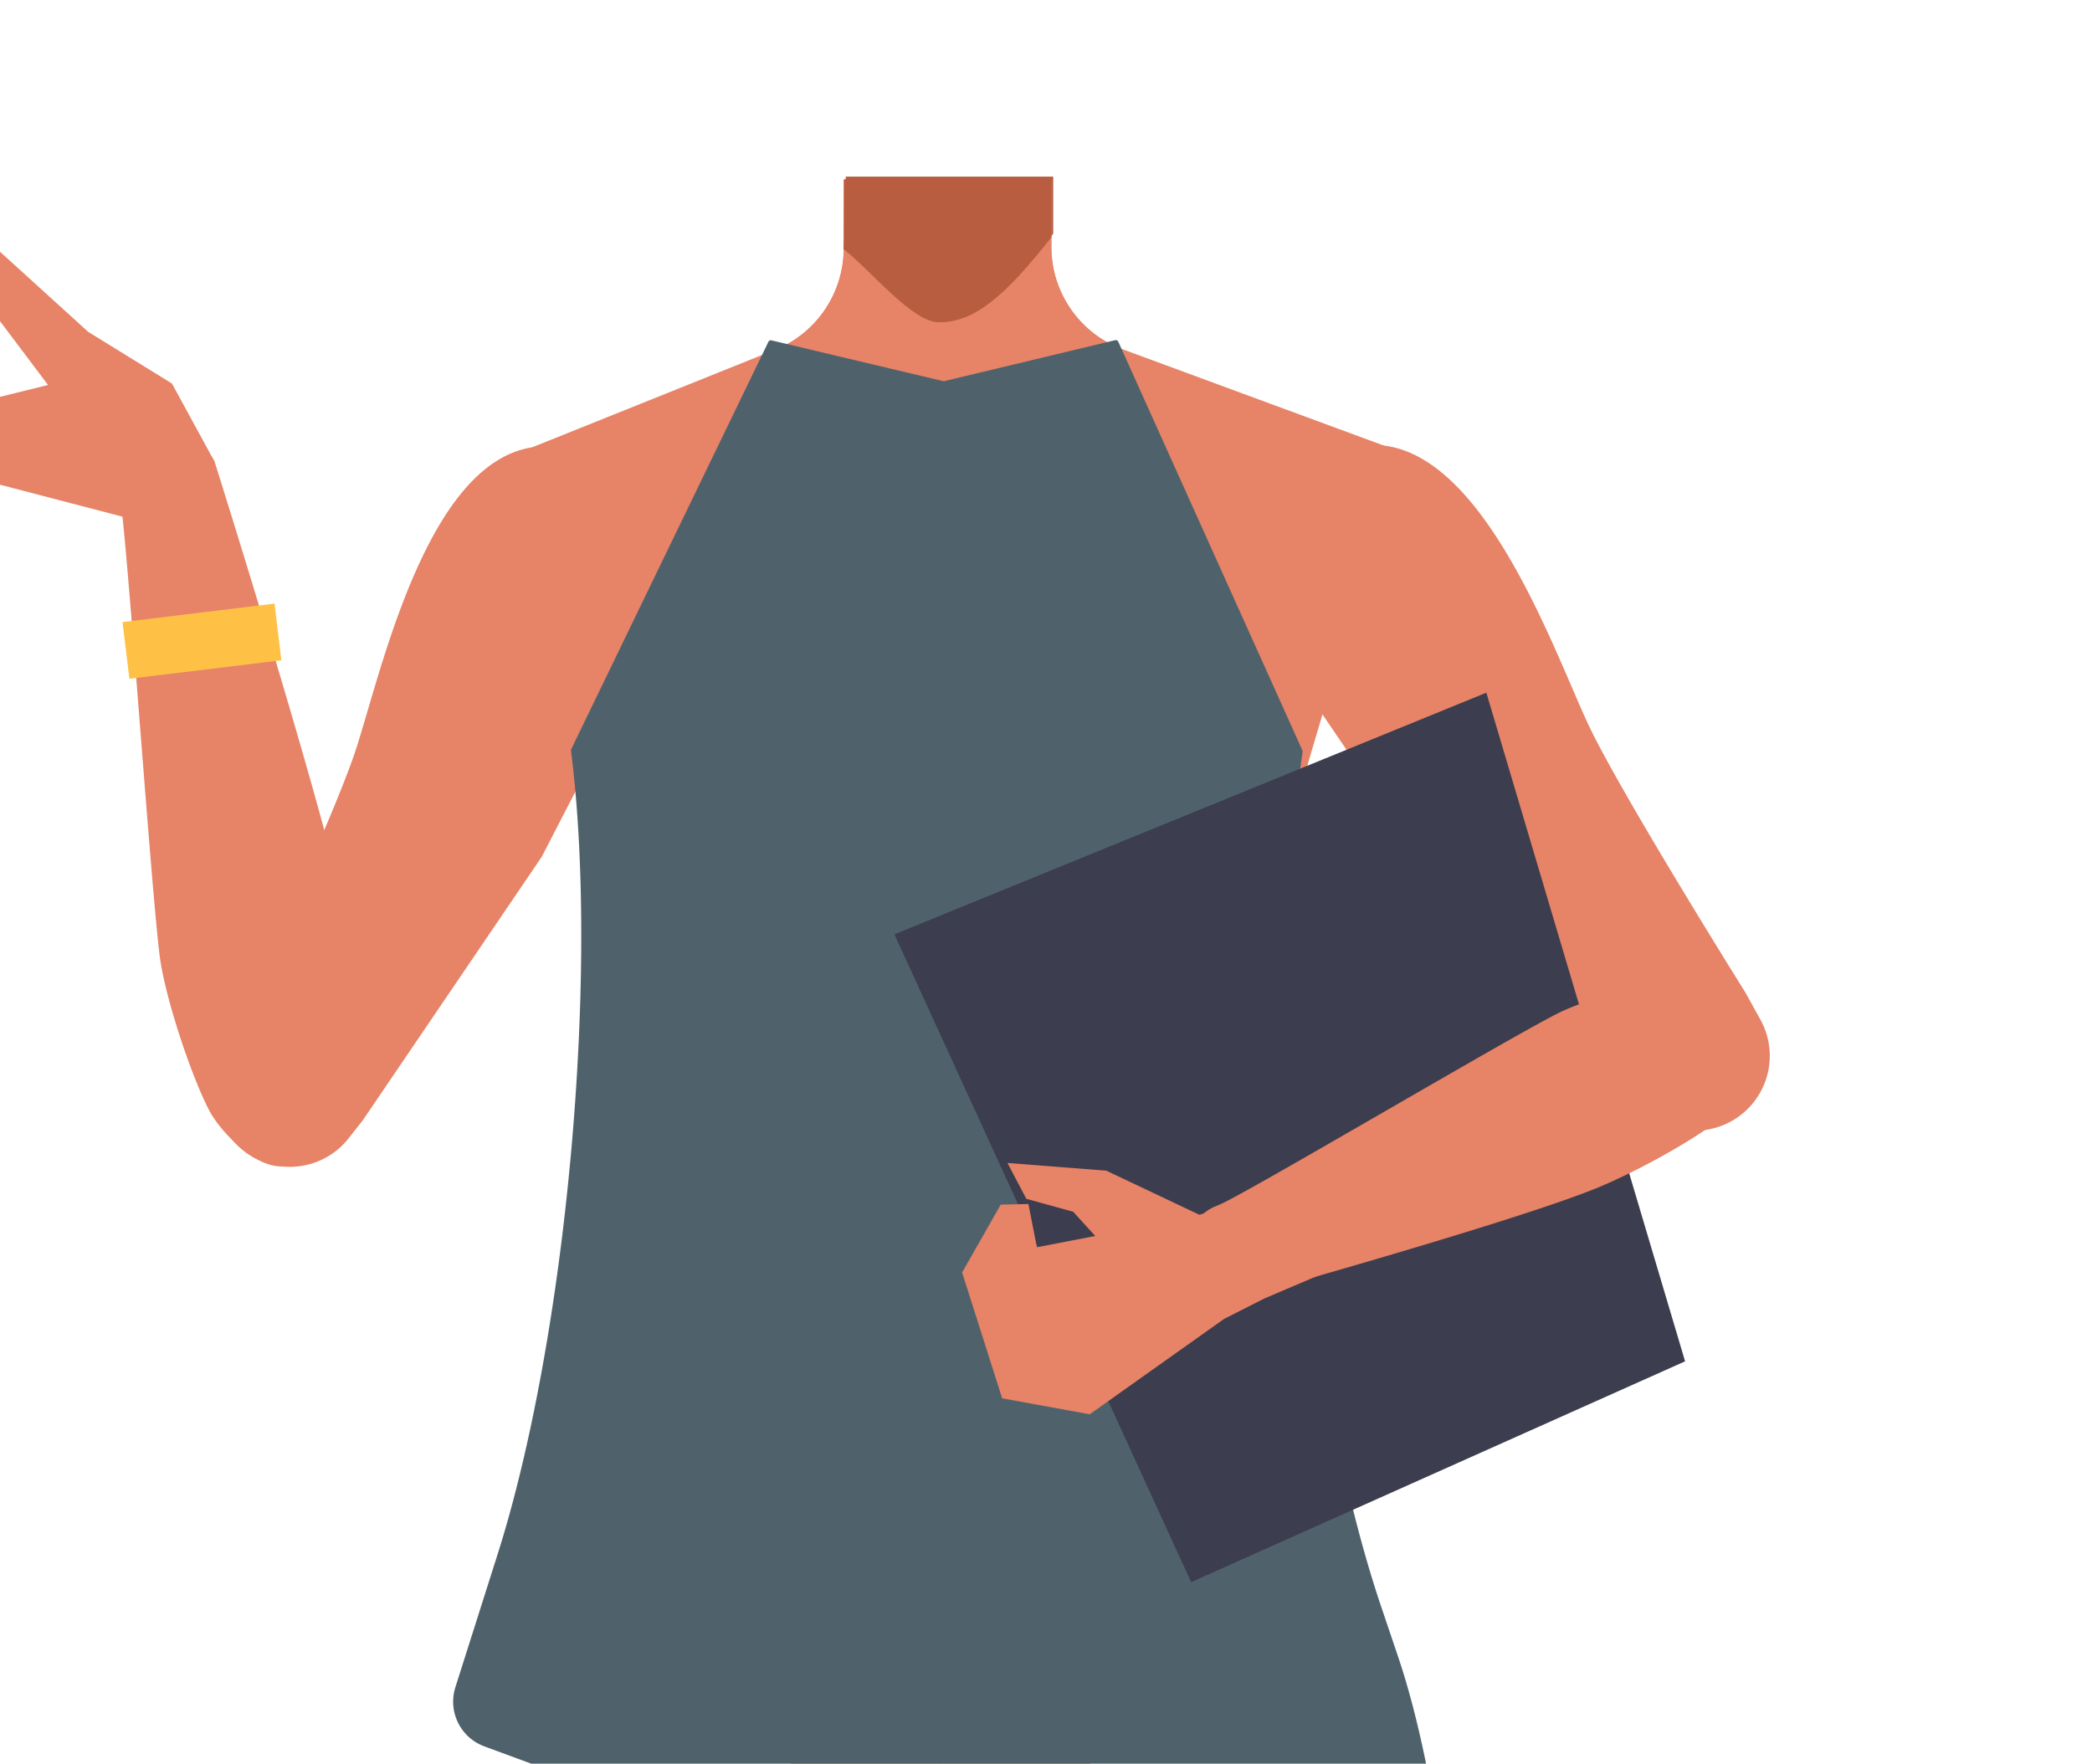 <svg xmlns="http://www.w3.org/2000/svg" viewBox="0 0 388 327.1"><defs><style>.cls-1{fill:#e78367;}.cls-2{fill:#b85d40;}.cls-3{fill:#ffc145;}.cls-4{fill:#c35959;}.cls-5{fill:#baa535;}.cls-6{fill:#4f626c;}.cls-7{fill:#3c3d4e;}</style></defs><g id="Calque_4" data-name="Calque 4"><path class="cls-1" d="M240.43,123l2.16,18.26-21.08,75.33h-92.1L106.89,141l2.64-18.74-17-36.82,51.25-20.58A20.34,20.34,0,0,0,156.48,46V33.19H195V45.72A20.32,20.32,0,0,0,208.27,64.8l51.37,18.94Z"/><path class="cls-2" d="M156.86,32.76h38.48V43.34h0c-8.64,11-14.34,15.83-20.89,15.77-4.94,0-12.67-9.72-17.67-13.57l.08-1.93Z"/></g><g id="Calque_3" data-name="Calque 3"><path class="cls-1" d="M100.47,158.92,67.27,207.8l-2.59,3.29a13.87,13.87,0,0,1-18.6,3h0a13.88,13.88,0,0,1-5.19-16.71l2.18-5.42s18.29-39,22.81-52.57C71.42,122.69,82.08,71,110.6,85.22h0c10.4,5.18,18.73,18.46,13.12,28.64Z"/><path class="cls-1" d="M52.14,216.31h0a15.22,15.22,0,0,0,13.41-8.86,9.46,9.46,0,0,0,.73-1.58c1.68-9.06-.48-27.75-2.37-36.77-4.39-20.94-24.13-83.54-24.13-83.54h0a8.89,8.89,0,0,0-11.3-4.4l-1,.38a8.88,8.88,0,0,0-5.42,10c.16.77.29,1.47.37,2,1.36,9.46,5.58,71,7.19,83.77.94,7.46,5.72,21.95,9.17,28.62C40.77,209.72,47.12,216.45,52.14,216.31Z"/><path class="cls-1" d="M39,84.16S40,100.1,35.16,99l-1.8-.4L-5.82,88.38-50.25,66.92l6.53-5.55,7.6.4L-4.35,74.68,8.91,71.4l-15.06-20,5.74-5.08L16.36,61.55l15.53,9.58Z"/><rect class="cls-3" x="23.26" y="113.62" width="28.4" height="10.59" transform="translate(-14.08 5.39) rotate(-6.93)"/><path class="cls-4" d="M240.67,140.22c0,14.3-19.29,41.29-33.59,41.29a25.89,25.89,0,0,1,0-51.77C221.38,129.74,240.67,125.92,240.67,140.22Z"/><circle class="cls-4" cx="175.49" cy="77.77" r="25.89"/><path class="cls-1" d="M259.64,83.93l-17,57.48-21.08,75.33h-92.1l-22.52-75.57,2.64-18.74-17-36.82L143.73,65a20.33,20.33,0,0,0,12.75-18.87V33.38H195V45.91A20.32,20.32,0,0,0,208.27,65l51.37,18.94Z"/><path class="cls-2" d="M156.56,33.37H195V44h0c-8.64,11-14.34,15.83-20.89,15.77-4.94,0-12.67-9.72-17.67-13.57l.08-1.93Z"/><path class="cls-5" d="M174.89,218.8H221s20.93,57.81,21,62.84-62.31,67.52-61.29,70-6.41-4.3-6.41-5S174.89,218.8,174.89,218.8Z"/><path class="cls-5" d="M173.93,218.8H127.85s-20.92,57.81-21,62.84,62.31,67.52,61.28,70,6.41-4.3,6.41-5S173.93,218.8,173.93,218.8Z"/><path class="cls-6" d="M142.51,63.4,105.92,139a.48.48,0,0,0,0,.29l.06.56c5.16,41.7-1,108.59-13.76,148.64l-7.75,24.4a8.83,8.83,0,0,0,5.36,11l178.82,66a.52.52,0,0,0,.7-.44h0c1.93-23.19-2.59-60.19-10.06-82.23l-3.07-9.08c-14.39-42.49-21-113.58-14.73-158l.09-.63a.46.46,0,0,0,0-.28L207.41,63.38a.52.52,0,0,0-.59-.29l-31.67,7.59a.49.49,0,0,1-.24,0L143.1,63.13A.52.52,0,0,0,142.51,63.4Z"/><path class="cls-1" d="M262.72,158.13l38.84,44.53,3,3a13.89,13.89,0,0,0,18.83.7h0a13.87,13.87,0,0,0,3.13-17.22L323.67,184s-22.85-36.49-29-49.44c-7.5-15.87-24.3-65.89-50.91-48.35h0c-9.7,6.4-16.36,20.58-9.57,30Z"/><polygon class="cls-7" points="165.88 173.29 220.92 293.43 312.53 252.48 275.67 128.47 165.88 173.29"/><path class="cls-1" d="M324.82,187.51h0A17.26,17.26,0,0,1,323.64,203a9.93,9.93,0,0,1-.84,1.38c-5.77,5.83-19.8,13.21-26.88,16.06-16.47,6.63-68.19,20.95-68.19,20.95h0c-3.74.39-7-2.76-7.39-7.19l-.09-1c-.39-4.1,1.74-8.07,5.05-9.41.6-.25,1.14-.48,1.55-.68,7.2-3.51,52.32-30.2,61.94-35.1,5.62-2.88,17.67-6,23.69-6.43C315.86,181.33,323,183.28,324.82,187.51Z"/><polygon class="cls-1" points="222.45 225.3 205.18 217.12 186.85 215.69 190.35 222.34 199.04 224.74 203.13 229.23 192.31 231.32 190.74 223.3 185.6 223.42 178.44 236 185.87 259.34 202.11 262.3 227.02 244.62 234.45 240.85 249.94 234.24 233.66 219.86 227.1 223.81 222.45 225.3"/></g></svg>